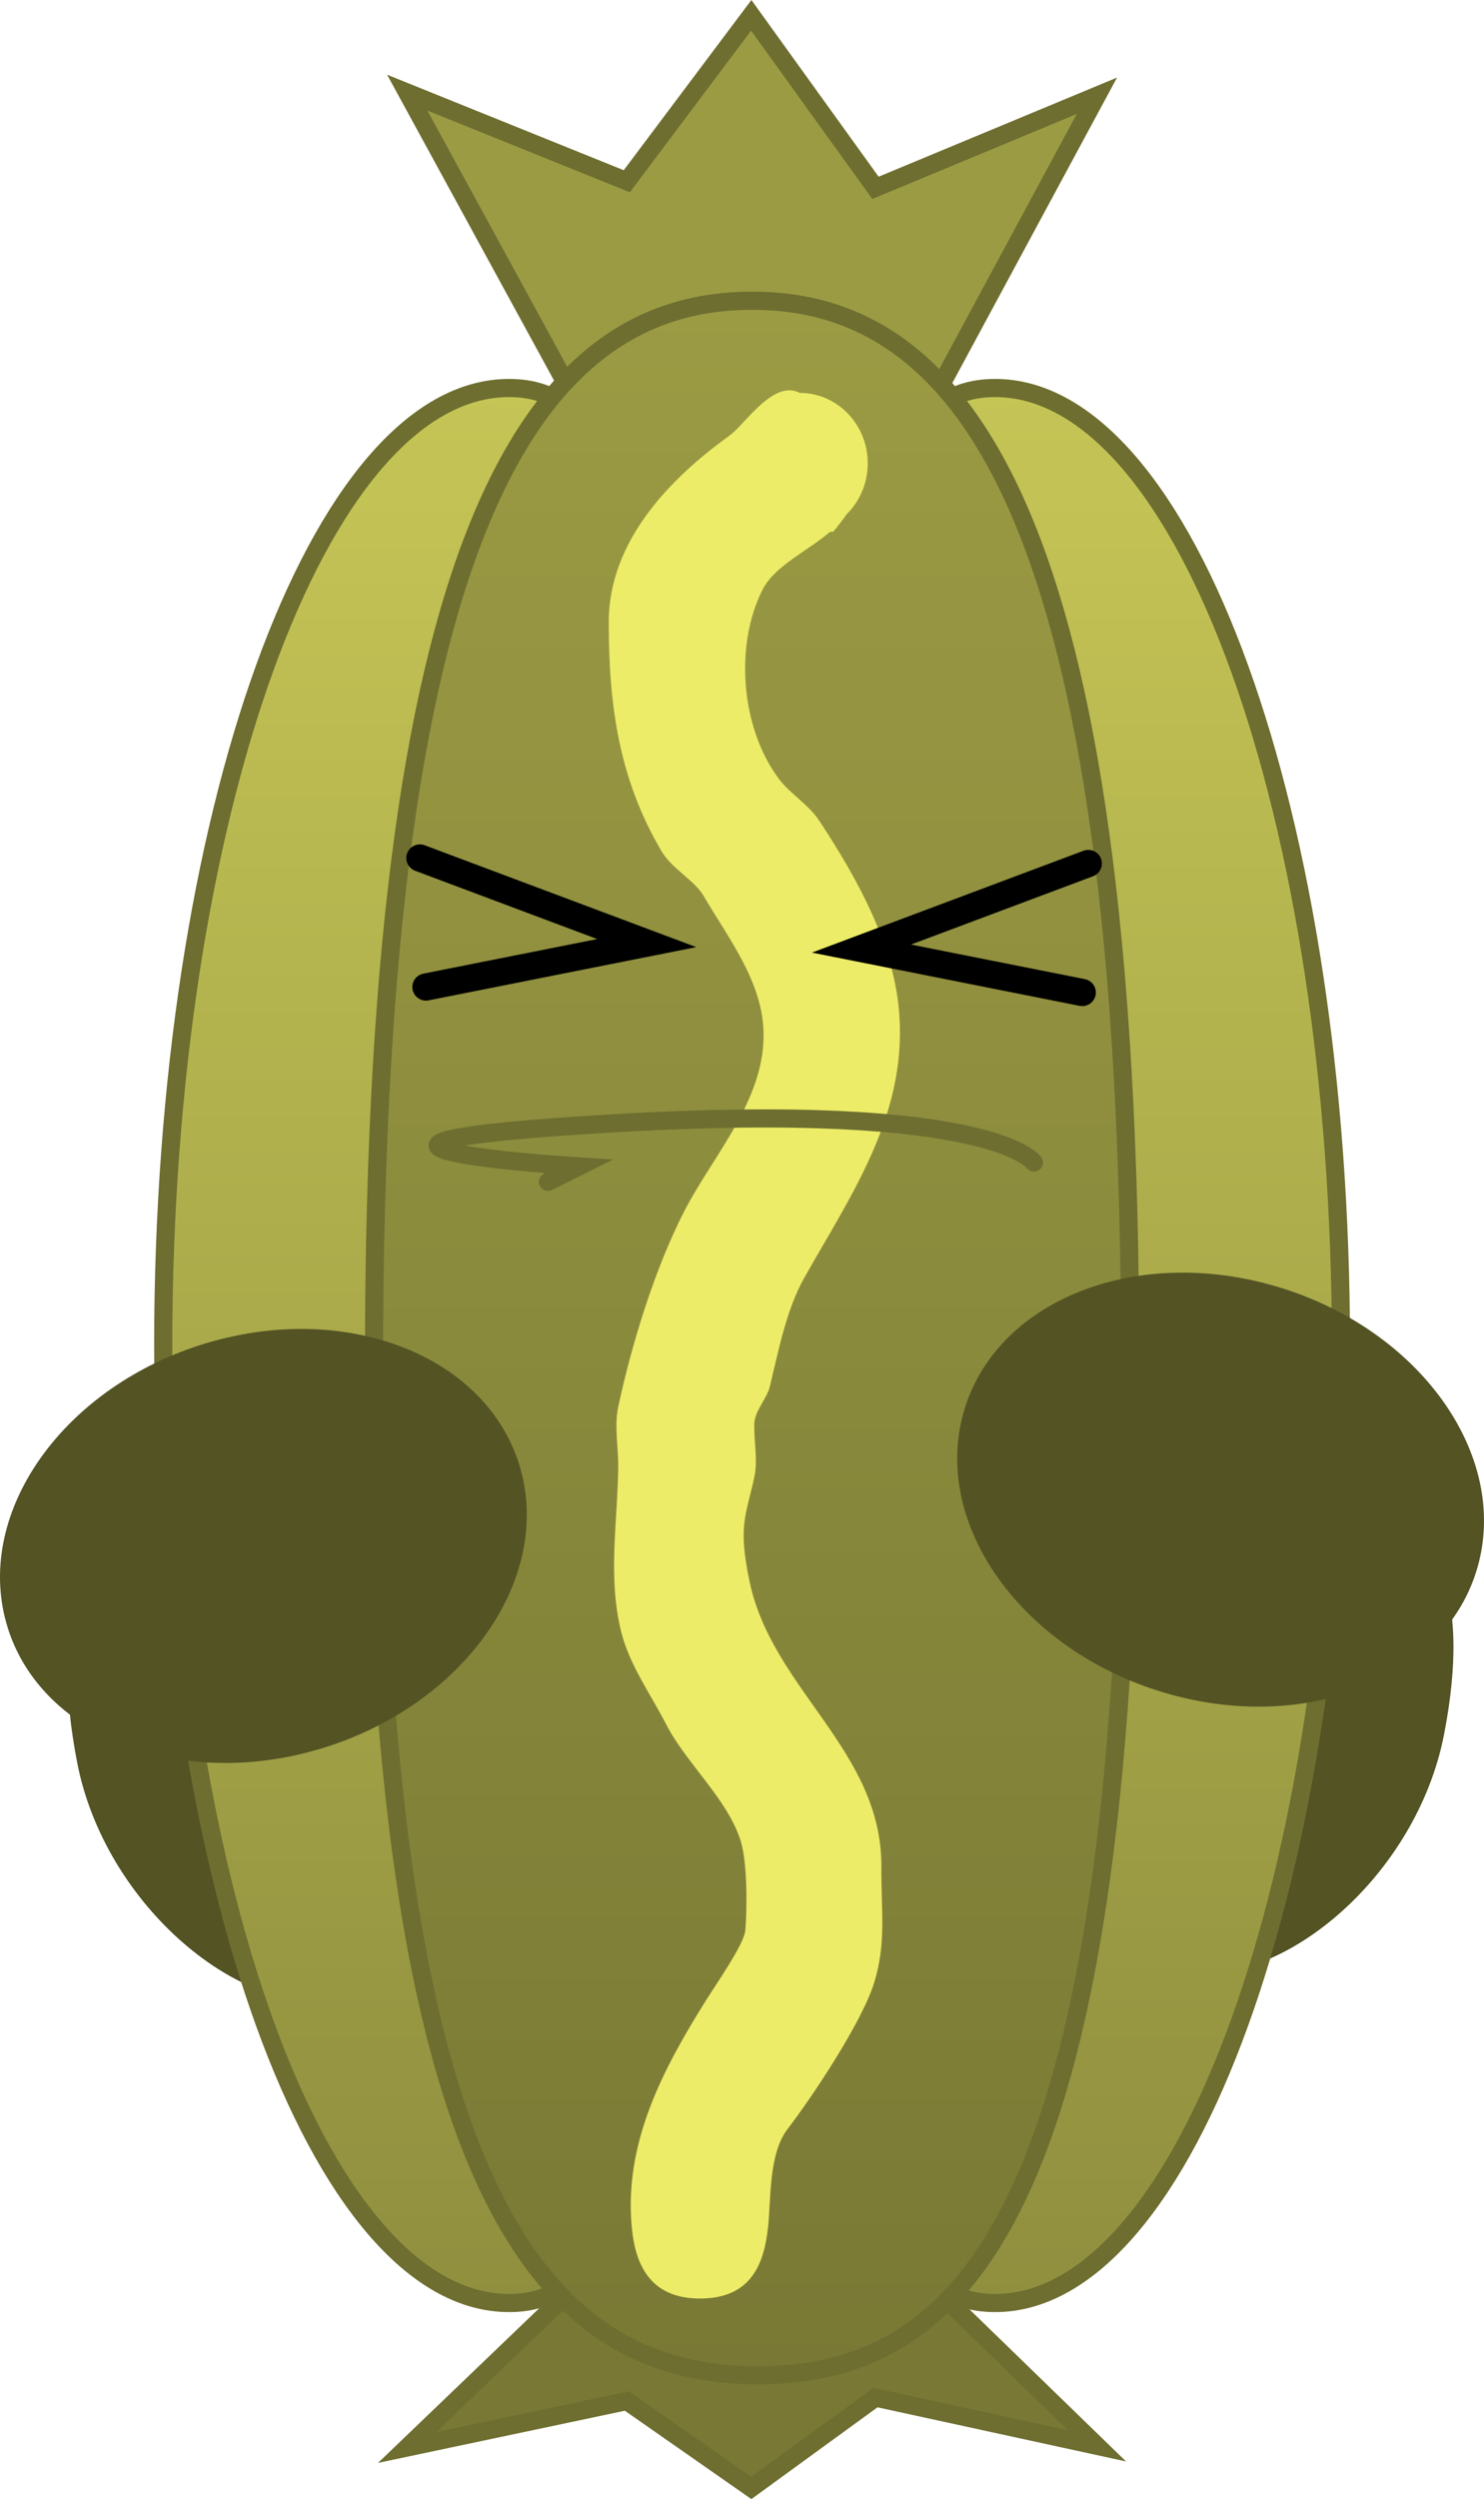 <svg viewBox="0,0,163.56,275.317" height="275.317" width="163.56" xmlns:xlink="http://www.w3.org/1999/xlink" xmlns="http://www.w3.org/2000/svg" version="1.1"><defs><linearGradient id="color-1" gradientUnits="userSpaceOnUse" y2="289.973" x2="200.61" y1="79.003" x1="200.61"><stop stop-color="#c5c556" offset="0"></stop><stop stop-color="#8f8f3f" offset="1"></stop></linearGradient><linearGradient id="color-2" gradientUnits="userSpaceOnUse" y2="289.973" x2="279.61" y1="79.003" x1="279.61"><stop stop-color="#c5c556" offset="0"></stop><stop stop-color="#8f8f3f" offset="1"></stop></linearGradient><linearGradient id="color-3" gradientUnits="userSpaceOnUse" y2="297.937" x2="240.11" y1="69.386" x1="240.11"><stop stop-color="#9b9b44" offset="0"></stop><stop stop-color="#797935" offset="1"></stop></linearGradient></defs><g transform="translate(-157.22,-36.258)"><g style="mix-blend-mode: normal" stroke-dashoffset="0" stroke-dasharray="" stroke-miterlimit="10" stroke-linejoin="miter" fill-rule="nonzero" data-paper-data="{&quot;isPaintingLayer&quot;:true}"><path stroke-linecap="butt" stroke-width="0" stroke="none" fill="#535324" data-paper-data="{&quot;index&quot;:null}" d="M275.11,212.947c6.245,-13.389 19.772,-20.02 30.212,-14.812c10.441,5.208 14.101,13.465 11.055,29.197c-3.046,15.733 -18.201,28.482 -29.567,26.128c-21.927,-4.542 -17.946,-27.125 -11.7,-40.513z"></path><path stroke-linecap="butt" stroke-width="0" stroke="none" fill="#535324" d="M206.993,216.05c6.245,13.389 10.227,35.971 -11.7,40.513c-11.366,2.354 -26.521,-10.395 -29.567,-26.128c-3.046,-15.733 0.615,-23.989 11.055,-29.197c10.441,-5.208 23.967,1.423 30.212,14.812z"></path><path stroke-linecap="butt" stroke-width="2" stroke="#6e6e30" fill="url(#color-1)" d="M222.864,184.488c0,58.258 11.524,105.485 -9.531,105.485c-21.055,0 -38.124,-47.227 -38.124,-105.485c0,-58.258 17.069,-105.485 38.124,-105.485c21.055,0 9.531,47.227 9.531,105.485z"></path><path stroke-linecap="butt" stroke-width="2" stroke="#6e6e30" fill="url(#color-2)" data-paper-data="{&quot;index&quot;:null}" d="M266.887,79.003c21.055,0 38.124,47.227 38.124,105.485c0,58.258 -17.069,105.485 -38.124,105.485c-21.055,0 -9.531,-47.227 -9.531,-105.485c0,-58.258 -11.524,-105.485 9.531,-105.485z"></path><g stroke-linecap="butt" stroke-width="2" stroke="#6e6e30"><path fill="#797935" data-paper-data="{&quot;index&quot;:null}" d="M260.825,288.912l17.294,16.793l-24.409,-5.315l-13.689,9.956l-13.717,-9.576l-24.201,5.115l17.883,-17.155z"></path><path fill="#9b9b44" d="M219.985,79.211l-17.883,-32.749l24.201,9.764l13.717,-18.28l13.689,19.007l24.409,-10.146l-17.294,32.059z"></path><path fill="url(#color-3)" d="M281.777,185.932c0,93.624 -18.004,112.005 -41.016,112.005c-23.012,0 -42.318,-18.381 -42.318,-112.005c0,-93.624 18.655,-116.546 41.667,-116.546c23.012,0 41.667,22.922 41.667,116.546z"></path></g><path stroke-linecap="butt" stroke-width="0.5" stroke="none" fill="#ecec68" data-paper-data="{&quot;index&quot;:null}" d="M248.679,94.86c-2.229,1.976 -6.046,3.676 -7.411,6.354c-3.062,6.009 -2.458,15.112 1.756,20.79c1.327,1.788 3.255,2.782 4.544,4.745c4.179,6.365 8.32,13.757 8.792,21.567c0.667,11.036 -5.374,19.631 -10.501,28.721c-1.97,3.493 -2.836,8.029 -3.791,11.978c-0.314,1.299 -1.659,2.677 -1.708,4.05c-0.07,1.974 0.414,3.997 0,5.925c-0.911,4.24 -1.849,5.323 -0.5,11.613c2.534,11.812 14.567,18.532 14.5,31.294c-0.026,4.992 0.564,8.372 -0.792,12.787c-1.323,4.31 -6.781,12.518 -9.544,16.121c-2.123,2.768 -1.805,7.764 -2.164,10.918c-0.465,4.084 -1.938,7.756 -7.5,7.756c-5.435,0 -7.1,-3.672 -7.5,-7.756c-0.92,-9.4 3.468,-17.582 8.197,-25.134c1.018,-1.625 4.159,-6.136 4.303,-7.629c0.175,-1.818 0.293,-7.322 -0.5,-9.875c-1.428,-4.599 -6.023,-8.587 -8.208,-12.841c-1.748,-3.404 -4.096,-6.603 -5,-10.342c-1.449,-5.994 -0.366,-12.035 -0.292,-17.989c0.028,-2.226 -0.467,-4.506 0,-6.68c1.493,-6.946 4.034,-15.244 7.292,-21.567c3.225,-6.26 9.114,-12.484 8.708,-20.093c-0.29,-5.44 -3.984,-10.145 -6.601,-14.633c-0.985,-1.69 -3.474,-2.96 -4.607,-4.875c-4.703,-7.945 -5.839,-16.04 -5.839,-25.27c0,-8.938 6.798,-15.864 13.277,-20.521c0.618,-0.444 1.393,-1.335 2.264,-2.244c0.15,-0.168 0.307,-0.328 0.471,-0.482c1.533,-1.532 3.31,-2.898 5.034,-2.007c4.142,0 7.5,3.473 7.5,7.756c0,2.198 -0.884,4.182 -2.304,5.593c-0.445,0.628 -0.948,1.275 -1.503,1.945z"></path><path stroke-linecap="round" stroke-width="2" stroke="#6e6e30" fill="none" data-paper-data="{&quot;index&quot;:null}" d="M217.62,166.459l3.4,-1.697c0,0 -37.552,-2.347 4.009,-4.766c41.561,-2.419 46.147,4.329 46.147,4.329"></path><path stroke-linecap="round" stroke-width="3" stroke="#000000" fill="none" d="M203.5,130.782l25,9.373l-24.333,4.838"></path><path stroke-linecap="round" stroke-width="3" stroke="#000000" fill="none" data-paper-data="{&quot;index&quot;:null}" d="M276.5,145.597l-24.333,-4.838l25,-9.373"></path><path stroke-linecap="butt" stroke-width="0" stroke="none" fill="#535324" d="M214.599,198.131c3.438,12.349 -6.468,26.139 -22.124,30.8c-15.657,4.661 -31.135,-1.571 -34.573,-13.921c-3.438,-12.349 6.468,-26.139 22.124,-30.8c15.657,-4.661 31.135,1.571 34.573,13.921z"></path><path stroke-linecap="butt" stroke-width="0" stroke="none" fill="#535324" data-paper-data="{&quot;index&quot;:null}" d="M297.974,178.006c15.657,4.661 25.562,18.451 22.124,30.8c-3.438,12.349 -18.917,18.582 -34.573,13.921c-15.657,-4.661 -25.562,-18.451 -22.124,-30.8c3.438,-12.349 18.917,-18.582 34.573,-13.921z"></path></g></g></svg><!--rotationCenter:82.7801465270509:143.74217953302548-->